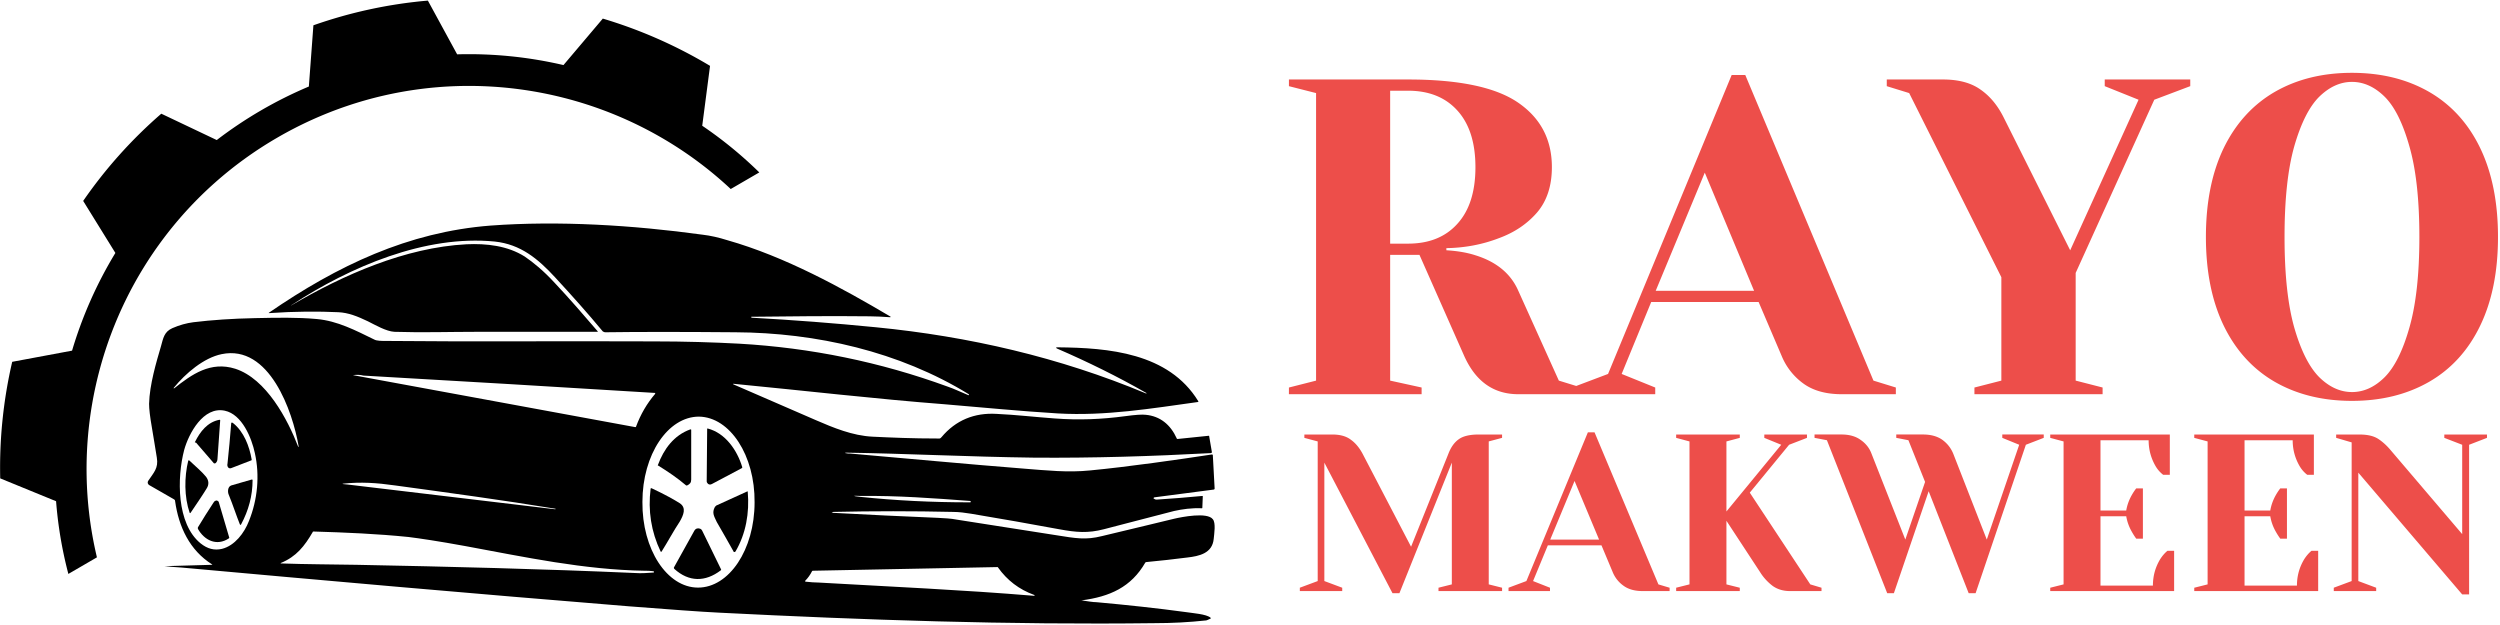 <svg xmlns="http://www.w3.org/2000/svg" xml:space="preserve" width="163.713" height="40.922" viewBox="0 0 43.316 10.827"><defs><clipPath id="a" clipPathUnits="userSpaceOnUse"><path d="M10.511 83.6H245.09v88.7H10.51Z" clip-rule="evenodd"/></clipPath><clipPath id="b" clipPathUnits="userSpaceOnUse"><path d="M10.511 83.6H245.09v88.7H10.51Z" clip-rule="evenodd"/></clipPath><clipPath id="c" clipPathUnits="userSpaceOnUse"><path d="M10.511 83.6H245.09v88.7H10.51Z" clip-rule="evenodd"/></clipPath><clipPath id="d" clipPathUnits="userSpaceOnUse"><path d="M10.511 83.6H245.09v88.7H10.51Z" clip-rule="evenodd"/></clipPath><clipPath id="e" clipPathUnits="userSpaceOnUse"><path d="M10.511 83.6H245.09v88.7H10.51Z" clip-rule="evenodd"/></clipPath><clipPath id="f" clipPathUnits="userSpaceOnUse"><path d="M10.511 83.6H245.09v88.7H10.51Z" clip-rule="evenodd"/></clipPath><clipPath id="g" clipPathUnits="userSpaceOnUse"><path d="M10.511 83.6H245.09v88.7H10.51Z" clip-rule="evenodd"/></clipPath><clipPath id="h" clipPathUnits="userSpaceOnUse"><path d="M10.511 83.6H245.09v88.7H10.51Z" clip-rule="evenodd"/></clipPath><clipPath id="i" clipPathUnits="userSpaceOnUse"><path d="M10.511 83.6H245.09v88.7H10.51Z" clip-rule="evenodd"/></clipPath><clipPath id="j" clipPathUnits="userSpaceOnUse"><path d="M10.511 83.6H245.09v88.7H10.51Z" clip-rule="evenodd"/></clipPath><clipPath id="k" clipPathUnits="userSpaceOnUse"><path d="M10.511 83.6H245.09v88.7H10.51Z" clip-rule="evenodd"/></clipPath><clipPath id="p" clipPathUnits="userSpaceOnUse"><path d="M0-.213h461.8v461.799H0Z"/></clipPath><clipPath id="o" clipPathUnits="userSpaceOnUse"><path d="M.001 30.811 52.761.153l11.553 19.88-52.76 30.66Z"/></clipPath><clipPath id="n" clipPathUnits="userSpaceOnUse"><path d="M0 0h189v60H0Z"/></clipPath><clipPath id="m" clipPathUnits="userSpaceOnUse"><path d="M0 0h189v60H0Z"/></clipPath><clipPath id="l" clipPathUnits="userSpaceOnUse"><path d="M0 0h190v71H0Z"/></clipPath></defs><path d="M215.5 166.9c1.4.2 2.5.4 3.3.4 6.6.6 13.2 1.3 19.8 2.2 1.2.2 4.3.4 5.2 1.2.1.1.1.1 0 .2-.5.2-.8.4-1 .4-3.7.4-7.5.6-11.3.6-31.8.4-63.7-.7-95.4-2.3-4.2-.2-10.8-.7-19.9-1.4-34.5-2.8-67.2-5.7-98.1-8.5-1.6-.1-2.8-.2-3.7-.3l10.4-.3c.1 0 .1 0 0-.1-4.9-3.1-7.3-8.2-8.1-13.9 0-.2-.1-.3-.3-.4l-5.4-3.1c-.3-.2-.4-.6-.2-.9 1.2-1.8 2.3-2.8 1.9-5.1-.4-2.3-.7-4.5-1.1-6.7-.4-2.3-.6-4-.6-5.1.1-4.2 1.6-9.2 2.6-12.6.5-1.8.7-3.2 2.5-4 1.6-.7 3.1-1.1 4.6-1.3 4.1-.5 8.6-.8 13.5-.9 4.8-.1 9.3-.2 13.6.2 4.5.4 8.5 2.5 12.6 4.5.5.3 1.7.3 2.4.3 19.6.2 37 0 58.8.1 6.9 0 13.2.2 18.8.5 15.7.9 30.9 4 45.7 9.4 1.5.5 3.1 1.3 4.6 1.9.1 0 .1 0 .1-.1v-.1c-15.3-9.4-33.5-13.5-51.2-13.6-11.8-.1-21.3-.1-28.5 0-.3 0-.4-.1-.6-.2-3.4-4.1-6.9-8-10.5-11.9-3.7-4-7.5-7.2-13.2-7.8-15.2-1.5-31.7 5.5-44.5 13.9 0 0-.1 0-.1.1-.1.1 0 .1 0 0 11.4-6.7 25-12.7 38.4-13.4 4.4-.2 9 .3 12.8 2.7 1.9 1.3 4.1 3.1 6.5 5.7 3.3 3.5 6.4 7.1 9.5 10.7v.1H82.9c-6 0-12 .2-18.1 0-1.8-.1-4.2-1.5-5.8-2.3-2.3-1.1-4.3-1.9-6.5-2-4.4-.2-9.4-.2-15.2.2-.1 0-.1 0 0-.1 15-10.3 30.5-17.7 48.6-19.1 14.9-1.1 31.2-.1 46.5 2 1.7.2 3.5.6 5.4 1.2 12.7 3.6 25.2 10.5 35.7 16.7.2.1.2.2 0 .2-1.5-.1-3.1-.2-4.5-.2-8.6-.1-17.3 0-25.9.1 0 0-.1 0 0 .1v.1c9.1.5 18.2 1.2 27.3 2.1 20.4 2 40.3 6.6 59.2 14.5h.1c.1 0 .1-.1 0-.1-6.3-3.6-12.8-6.8-19.5-9.7-.4-.2-.4-.3.1-.3 11.1.1 24.3 1.2 30.8 11.8.1.1 0 .2-.1.2-10.1 1.4-20.2 3.1-30.7 2.5-8.2-.5-16.4-1.3-24.7-2-15.5-1.2-30.9-3-46.4-4.5h-.1v.1c6.1 2.6 12.1 5.3 18.2 7.9 3.7 1.6 8 3.4 12.4 3.6 4.1.2 8.8.4 14.2.4.4 0 .6.1.9-.3 3.1-3.7 7.2-5.4 12.1-5.1 4.3.2 8.5.7 12.7 1 5.3.4 10.3.2 15.5-.5 2.2-.3 3.7-.4 4.5-.3 3.1.3 5.4 2.1 6.8 5.2 0 .1.1.1.2.1l6.8-.7c.1 0 .1 0 .1.1l.6 3.5c0 .1-.1.2-.2.2-12.9.7-25.9 1.1-38.8 1-14.8-.2-28-.9-41.4-1.1v.1c.4.1.7.1 1.1.1 12.7 1.1 25.3 2.3 38 3.3 5.1.4 9.7.9 14.6.4 8.4-.8 19.5-2.4 26.7-3.5.1 0 .1 0 .2.1l.4 7.4c0 .1-.1.2-.2.2l-13 1.7c-.1 0-.2.1-.2.2 0 0 0 .1.1.1.1.1.3.2.6.2 3.3-.2 6.7-.5 10-.8.1 0 .1 0 .1.1l-.1 2.5c0 .1-.1.1-.1.1-2.2-.1-4.3.2-6.1.6-8 2.1-13.2 3.4-15.4 4-3.5.9-6 .7-9.8 0-6.4-1.2-12.8-2.3-19.3-3.4-1.3-.2-2.6-.4-4-.4-8.7-.2-17.5-.2-26.2 0-.1 0-.1 0-.2.1h-.1c-.1 0-.1 0 0 .1h.2c7.7.4 15.3.8 23 1.1 1.4.1 2.7.1 4.2.4 7.2 1.1 14.5 2.3 21.7 3.4 4.4.7 6.5 1.1 10.1.2 8.2-2 13.5-3.2 15.8-3.8 1.7-.4 7.3-1.5 8.5.1.7.8.3 3.2.2 4.3-.3 3.2-3.2 3.8-5.8 4.1-3 .4-6 .7-9 1-.1 0-.2.1-.2.1-3.1 5.4-7.8 7.5-14 8.3-.2-.1-.2 0 0 0zM29.9 116.1c6.8 2.2 11.5 11.1 13.8 17.1 0 0 .1.1.1 0v-.1c-1.3-7.6-6.4-22.4-16.9-20.2-3.9.8-7.9 4.2-10.5 7.4v.1h.1c3.9-3.1 8-6 13.4-4.3Zm25.8 1.4 61.9 11.4c.1 0 .2 0 .2-.1 1-2.7 2.4-5.1 4.2-7.2v-.2h-.1c-21.3-1.3-42.6-2.6-63.9-3.8-.7-.2-1.5-.2-2.3-.1 0-.1 0-.1 0 0 0-.1 0 0 0 0zm-33.4 36.9c1.5 1.2 3 1.6 4.7 1.2 2.8-.7 4.9-3.5 5.9-6.1 1.9-4.7 2.4-10 1.3-14.9-.7-3.3-2.8-8.5-6.6-9.3-4.7-1-7.9 5-8.9 8.6-1.6 6.1-1.7 16.2 3.6 20.5Zm109.1 9.7c6.8 0 12.4-8.3 12.4-18.7.1-10.3-5.4-18.7-12.2-18.8-6.8 0-12.4 8.3-12.4 18.7-.1 10.4 5.4 18.8 12.2 18.8zm-76.8-22.6 45.3 5.4h.2c.1 0 .1-.1 0-.1-11.6-1.9-23.4-3.5-35.1-5.1-4.2-.6-7.6-.8-11.4-.4-.2 0-.2.1 0 .1.3 0 .6.1 1 .1zm112.4 2.7c7.7.8 15.6 1.2 23.9 1.2h.2c.1 0 .1-.1.1-.1 0-.1 0-.2-.1-.2-7.9-.6-16.1-1.2-24-1.1-2-.1-2 0-.1.2zM56.5 159.1c20.4.4 40.7.9 61.1 1.8 1.3.1 2.6 0 4-.1.1 0 .2-.1.1-.2 0-.1-.1-.1-.2-.1-.6-.1-1.2-.1-1.8-.1-13.3-.2-26.3-3-39.3-5.4-6-1.1-10.1-1.7-12.5-2-6.9-.7-13.9-1-20.8-1.2-.1 0-.2 0-.2.1-1.8 3.1-3.6 5.4-7 6.8 0 0-.1.1 0 .1h.1c5.5.2 11.1.2 16.5.3ZM158 163c15.7.9 31.5 1.6 47.1 2.9.1 0 .1 0 .1-.1 0 0 0-.1-.1-.1-3.3-1.2-5.9-3.2-7.9-6 0-.1-.1-.1-.2-.1l-40.4.8c-.1 0-.1 0-.2.1-.4.8-.9 1.5-1.5 2.1v.2h.1c1 .1 2 .2 3 .2Z" clip-path="url(#a)" style="fill:#000;fill-opacity:1;fill-rule:nonzero;stroke:none" transform="matrix(.079 0 0 .079 1.714 -2.783)"/><path d="M21.1 132.1c1.1-2.2 2.7-4.3 5.3-4.8.1 0 .2 0 .2.1-.2 2.9-.4 5.7-.6 8.5 0 .4-.2.7-.4.9-.2.1-.4.1-.5-.1l-3.8-4.4c-.3 0-.3-.1-.2-.2Z" clip-path="url(#b)" style="fill:#000;fill-opacity:1;fill-rule:nonzero;stroke:none" transform="matrix(.079 0 0 .079 1.714 -2.783)"/><path d="M28.4 137.8c-.2-.2-.3-.5-.2-.9.3-3 .6-5.9.8-8.7 0-.3.1-.4.4-.2 2.4 1.9 3.6 5.1 4.1 8 0 .1 0 .2-.1.2l-4.4 1.7c-.3.1-.5 0-.6-.1Z" clip-path="url(#c)" style="fill:#000;fill-opacity:1;fill-rule:nonzero;stroke:none" transform="matrix(.079 0 0 .079 1.714 -2.783)"/><path d="M133.5 129.2c3.9 1 6.5 4.8 7.6 8.5 0 .1 0 .1-.1.2l-6.6 3.5c-.4.2-.8.1-1-.3-.1-.1-.1-.2-.1-.4l.1-11.4s0-.1.1-.1z" clip-path="url(#d)" style="fill:#000;fill-opacity:1;fill-rule:nonzero;stroke:none" transform="matrix(.079 0 0 .079 1.714 -2.783)"/><path d="M122.6 137.3s-.1-.1 0-.1c1.3-3.5 3.5-6.5 7.1-7.8.1 0 .2 0 .2.1v10.9c0 .7-.3 1-.9 1.3h-.2c-2-1.7-4.1-3.1-6.2-4.4z" clip-path="url(#e)" style="fill:#000;fill-opacity:1;fill-rule:nonzero;stroke:none" transform="matrix(.079 0 0 .079 1.714 -2.783)"/><path d="M19.8 136.2c1.2 1.1 3 2.7 3.7 3.6.6.8.7 1.7.1 2.6-1.1 1.8-2.3 3.5-3.5 5.3-.1.1-.1.1-.2 0-1.2-3.5-1.2-7.8-.3-11.5h.2z" clip-path="url(#f)" style="fill:#000;fill-opacity:1;fill-rule:nonzero;stroke:none" transform="matrix(.079 0 0 .079 1.714 -2.783)"/><path d="M28.5 143.8c-.3-.6-.3-1.8.5-2.1 1.5-.4 3-.9 4.5-1.3.1 0 .2 0 .2.1 0 3.5-.9 6.7-2.5 9.7-.1.2-.2.2-.3 0-.8-2-1.5-4.2-2.4-6.4Z" clip-path="url(#g)" style="fill:#000;fill-opacity:1;fill-rule:nonzero;stroke:none" transform="matrix(.079 0 0 .079 1.714 -2.783)"/><path d="M127.4 145.6c1.5 1 .8 2.6 0 4-1.4 2.1-2.6 4.4-4 6.6-.1.1-.1.1-.2 0-2.1-4.4-2.8-9-2.2-13.8 0-.1.1-.1.2-.1 3 1.4 5.1 2.6 6.2 3.3z" clip-path="url(#h)" style="fill:#000;fill-opacity:1;fill-rule:nonzero;stroke:none" transform="matrix(.079 0 0 .079 1.714 -2.783)"/><path d="m135.1 146.4.3-.3 6.8-3.1c.1 0 .1 0 .1.1.4 4.6-.4 9.2-2.7 13.1-.1.1-.2.1-.3.1 0 0-.1 0-.1-.1-1.2-2.1-2.4-4.3-3.7-6.5-.6-1.3-1.1-2-.4-3.3z" clip-path="url(#i)" style="fill:#000;fill-opacity:1;fill-rule:nonzero;stroke:none" transform="matrix(.079 0 0 .079 1.714 -2.783)"/><path d="M28.5 153.3c-2.7 1.8-5.4.4-6.8-2.1v-.3c1.1-1.8 2.2-3.6 3.4-5.4.1-.2.3-.4.4-.4.2-.2.5-.1.7.1 0 0 .1.1.1.2l2.3 7.8c0-.1 0 0-.1.1z" clip-path="url(#j)" style="fill:#000;fill-opacity:1;fill-rule:nonzero;stroke:none" transform="matrix(.079 0 0 .079 1.714 -2.783)"/><path d="M136.4 160.3c-3.4 2.6-7 2.6-10.2-.3-.1-.1-.1-.2-.1-.3l4.5-8.1c.3-.5.8-.6 1.3-.4.2.1.3.2.4.4l4.1 8.4c.1.2.1.2 0 .3z" clip-path="url(#k)" style="fill:#000;fill-opacity:1;fill-rule:nonzero;stroke:none" transform="matrix(.079 0 0 .079 1.714 -2.783)"/><g clip-path="url(#l)" transform="matrix(.265 0 0 .265 -2.909 -2.89)"><g clip-path="url(#m)"><g clip-path="url(#n)"><g clip-path="url(#o)"><path d="M464.065 227.941c0-9.82-.612-19.511-1.799-29.017l-28.486-8.39a203.885 203.885 0 0 0-16.66-50.75l18.248-23.7a232.753 232.753 0 0 0-34.16-46.929l-28.415 10.113a206.041 206.041 0 0 0-42.864-31.06l.84-30.296A230.233 230.233 0 0 0 275.6 0l-17.186 25.088a207.703 207.703 0 0 0-26.383-1.68c-8.937 0-17.744.574-26.383 1.68L188.458 0a230.224 230.224 0 0 0-55.161 17.912l.84 30.296a206.042 206.042 0 0 0-42.864 31.06L62.857 69.155a232.064 232.064 0 0 0-34.144 46.929l18.237 23.695a203.607 203.607 0 0 0-16.666 50.755l-28.486 8.39A234.374 234.374 0 0 0 0 227.941c0 1.03.017 2.055.032 3.081-.015 1.025-.032 2.049-.032 3.08 0 9.82.612 19.511 1.799 29.017l28.486 8.39a203.885 203.885 0 0 0 16.66 50.75l-18.248 23.7a232.753 232.753 0 0 0 34.16 46.93l28.415-10.114a206.04 206.04 0 0 0 42.864 31.06l-.84 30.296a230.213 230.213 0 0 0 55.167 17.912l17.186-25.088a207.706 207.706 0 0 0 26.383 1.68c8.937 0 17.744-.574 26.383-1.68l17.191 25.088a230.225 230.225 0 0 0 55.161-17.912l-.84-30.296a206.04 206.04 0 0 0 42.864-31.06l28.415 10.113a232.063 232.063 0 0 0 34.144-46.929l-18.237-23.695a203.564 203.564 0 0 0 16.665-50.755l28.486-8.39a234.177 234.177 0 0 0 1.8-29.017c0-1.03-.018-2.055-.033-3.081.017-1.025.034-2.05.034-3.08zM232.032 422.918c-103.769 0-188.067-83.392-189.545-186.815l.111-.016c-.059-1.678-.073-3.373-.093-5.065.02-1.692.033-3.387.093-5.065l-.111-.016c1.477-103.423 85.776-186.815 189.545-186.815 103.769 0 188.068 83.391 189.545 186.814l-.111.016c.059 1.678.073 3.373.093 5.065-.02 1.692-.033 3.387-.093 5.065l.111.016c-1.477 103.424-85.775 186.816-189.545 186.816Z" clip-path="url(#p)" style="fill:#000;fill-opacity:1;fill-rule:nonzero;stroke:none" transform="rotate(-30.162 57.228 15.391) scale(.132)"/></g></g></g></g><path d="m1.299-.387 1.573-.4V-17.45l-1.573-.4v-.387H8.2c2.954 0 5.08.448 6.377 1.339 1.305.894 1.96 2.14 1.96 3.74 0 1.078-.286 1.954-.855 2.624-.573.662-1.308 1.16-2.209 1.49-.96.37-1.974.563-3.05.58v.124c.641.038 1.204.135 1.683.29 1.222.38 2.05 1.063 2.485 2.057L16.94-.788l1.298.4V0h-3.645c-1.429 0-2.47-.735-3.133-2.208L8.863-8.076H7.165v7.288l1.823.4V0h-7.69ZM8.2-8.725c1.215 0 2.167-.38 2.857-1.146.697-.762 1.05-1.856 1.05-3.285 0-1.426-.353-2.52-1.05-3.286-.69-.762-1.642-1.145-2.857-1.145H7.165v8.862zm9.508 8.338 2.084-.787 7.164-17.325h.787L35.171-.788l1.298.4V0h-3.134c-.904 0-1.64-.2-2.209-.607a3.71 3.71 0 0 1-1.27-1.601l-1.339-3.134h-6.225L20.58-1.174l1.946.787v.386H17.71zm4.845-5.605h5.701l-2.857-6.847zm18.47 5.605 1.56-.4V-6.78l-5.342-10.67-1.298-.4v-.387h3.258c.9 0 1.622.193 2.167.58.552.38 1.001.921 1.353 1.628l3.851 7.69 3.962-8.725-1.96-.787v-.386h4.956v.386l-2.085.787-4.555 10.036v6.24l1.56.4v.386h-7.427zm21.877.773c-1.705 0-3.196-.37-4.473-1.104-1.27-.736-2.257-1.816-2.954-3.245-.69-1.425-1.036-3.14-1.036-5.149 0-2.015.346-3.734 1.036-5.162.697-1.426 1.684-2.506 2.954-3.244 1.277-.735 2.768-1.105 4.473-1.105 1.701 0 3.192.37 4.472 1.105 1.277.738 2.264 1.818 2.954 3.244.69 1.428 1.036 3.147 1.036 5.162 0 2.009-.345 3.724-1.036 5.15-.69 1.428-1.677 2.508-2.954 3.244-1.28.735-2.771 1.104-4.472 1.104zm0-.51c.68 0 1.311-.284 1.89-.857.58-.58 1.057-1.536 1.436-2.871.387-1.343.58-3.096.58-5.26 0-2.17-.193-3.923-.58-5.259-.38-1.342-.855-2.298-1.435-2.871-.58-.57-1.212-.856-1.891-.856-.673 0-1.305.286-1.892.856-.58.573-1.063 1.529-1.45 2.871-.379 1.336-.565 3.089-.565 5.26 0 2.163.186 3.916.566 5.259.386 1.335.87 2.291 1.45 2.871.586.573 1.218.856 1.89.856zm0 0" aria-label="RAYO" style="fill:#ed4e4a;fill-opacity:1;fill-rule:nonzero;stroke:none" transform="matrix(.299 0 0 .299 21.944 6.83)"/><path d="M1.86-7.647v7.05l1.064.398V0H.4v-.2l1.064-.396V-8.91l-.794-.212v-.2h1.66c.46 0 .826.1 1.092.299.273.191.51.468.71.837L7.023-2.64l2.227-5.547c.15-.387.355-.67.61-.851.256-.188.653-.284 1.192-.284h1.39v.199l-.794.212v8.512l.794.199V0H8.656v-.2l.794-.198v-7.25L6.329.128h-.411ZM12.826-.2l1.064-.397 3.66-8.853h.398L21.75-.398l.667.199V0h-1.603c-.465 0-.845-.103-1.135-.313a1.847 1.847 0 0 1-.653-.822l-.667-1.59h-3.192l-.88 2.129 1.008.397V0h-2.469zm2.483-2.866h2.908l-1.46-3.49zm7.498 2.866.794-.199V-8.91l-.794-.212v-.2h3.788v.2l-.795.212v4.171l3.263-3.972-1.007-.411v-.2h2.54v.2l-1.065.411-2.34 2.851 3.603 5.462.667.199V0h-1.873c-.397 0-.738-.1-1.022-.298a3.048 3.048 0 0 1-.766-.837l-2-3.05v3.787l.795.199V0h-3.788zm8.976-8.782-.737-.141v-.2h1.603c.471 0 .854.11 1.149.327.301.21.514.479.638.809l2.015 5.121 1.177-3.433-.993-2.483-.723-.141v-.2H37.5c.472 0 .855.107 1.15.313.29.21.51.482.652.823l2 5.121 1.93-5.646-1.007-.411v-.2h2.468v.2l-1.064.411L40.636.127h-.412l-2.383-6.072L35.77.127h-.397zM45.08-.199l.794-.199V-8.91l-.794-.212v-.2H52.2v2.398h-.397a1.806 1.806 0 0 1-.44-.496c-.283-.482-.425-1-.425-1.56h-2.866v4.184h1.532c.057-.33.17-.641.34-.936.075-.131.16-.259.256-.383h.397v2.993h-.397a3.754 3.754 0 0 1-.255-.397 2.753 2.753 0 0 1-.34-.936h-1.533v4.128h3.121c0-.567.142-1.085.426-1.56.13-.206.276-.376.44-.511h.397V0H45.08zm8.575 0 .795-.199V-8.91l-.795-.212v-.2h7.122v2.398h-.397a1.806 1.806 0 0 1-.44-.496c-.284-.482-.425-1-.425-1.56h-2.866v4.184h1.532c.057-.33.17-.641.34-.936.075-.131.16-.259.256-.383h.397v2.993h-.397a3.754 3.754 0 0 1-.256-.397 2.753 2.753 0 0 1-.34-.936h-1.532v4.128h3.12c0-.567.143-1.085.427-1.56.13-.206.276-.376.44-.511h.397V0h-7.378zm9.768-6.852v6.455l1.064.397V0h-2.525v-.2l1.064-.396v-8.257l-.922-.27v-.198h1.39c.472 0 .84.085 1.106.255.263.17.515.398.752.681l4.256 4.994v-5.32l-1.064-.411v-.2h2.54v.2l-1.064.411v8.91h-.412zm0 0" aria-label="MAKWEEN" style="fill:#ed4e4a;fill-opacity:1;fill-rule:nonzero;stroke:none" transform="matrix(.291 0 0 .291 22.405 10.241)"/></svg>